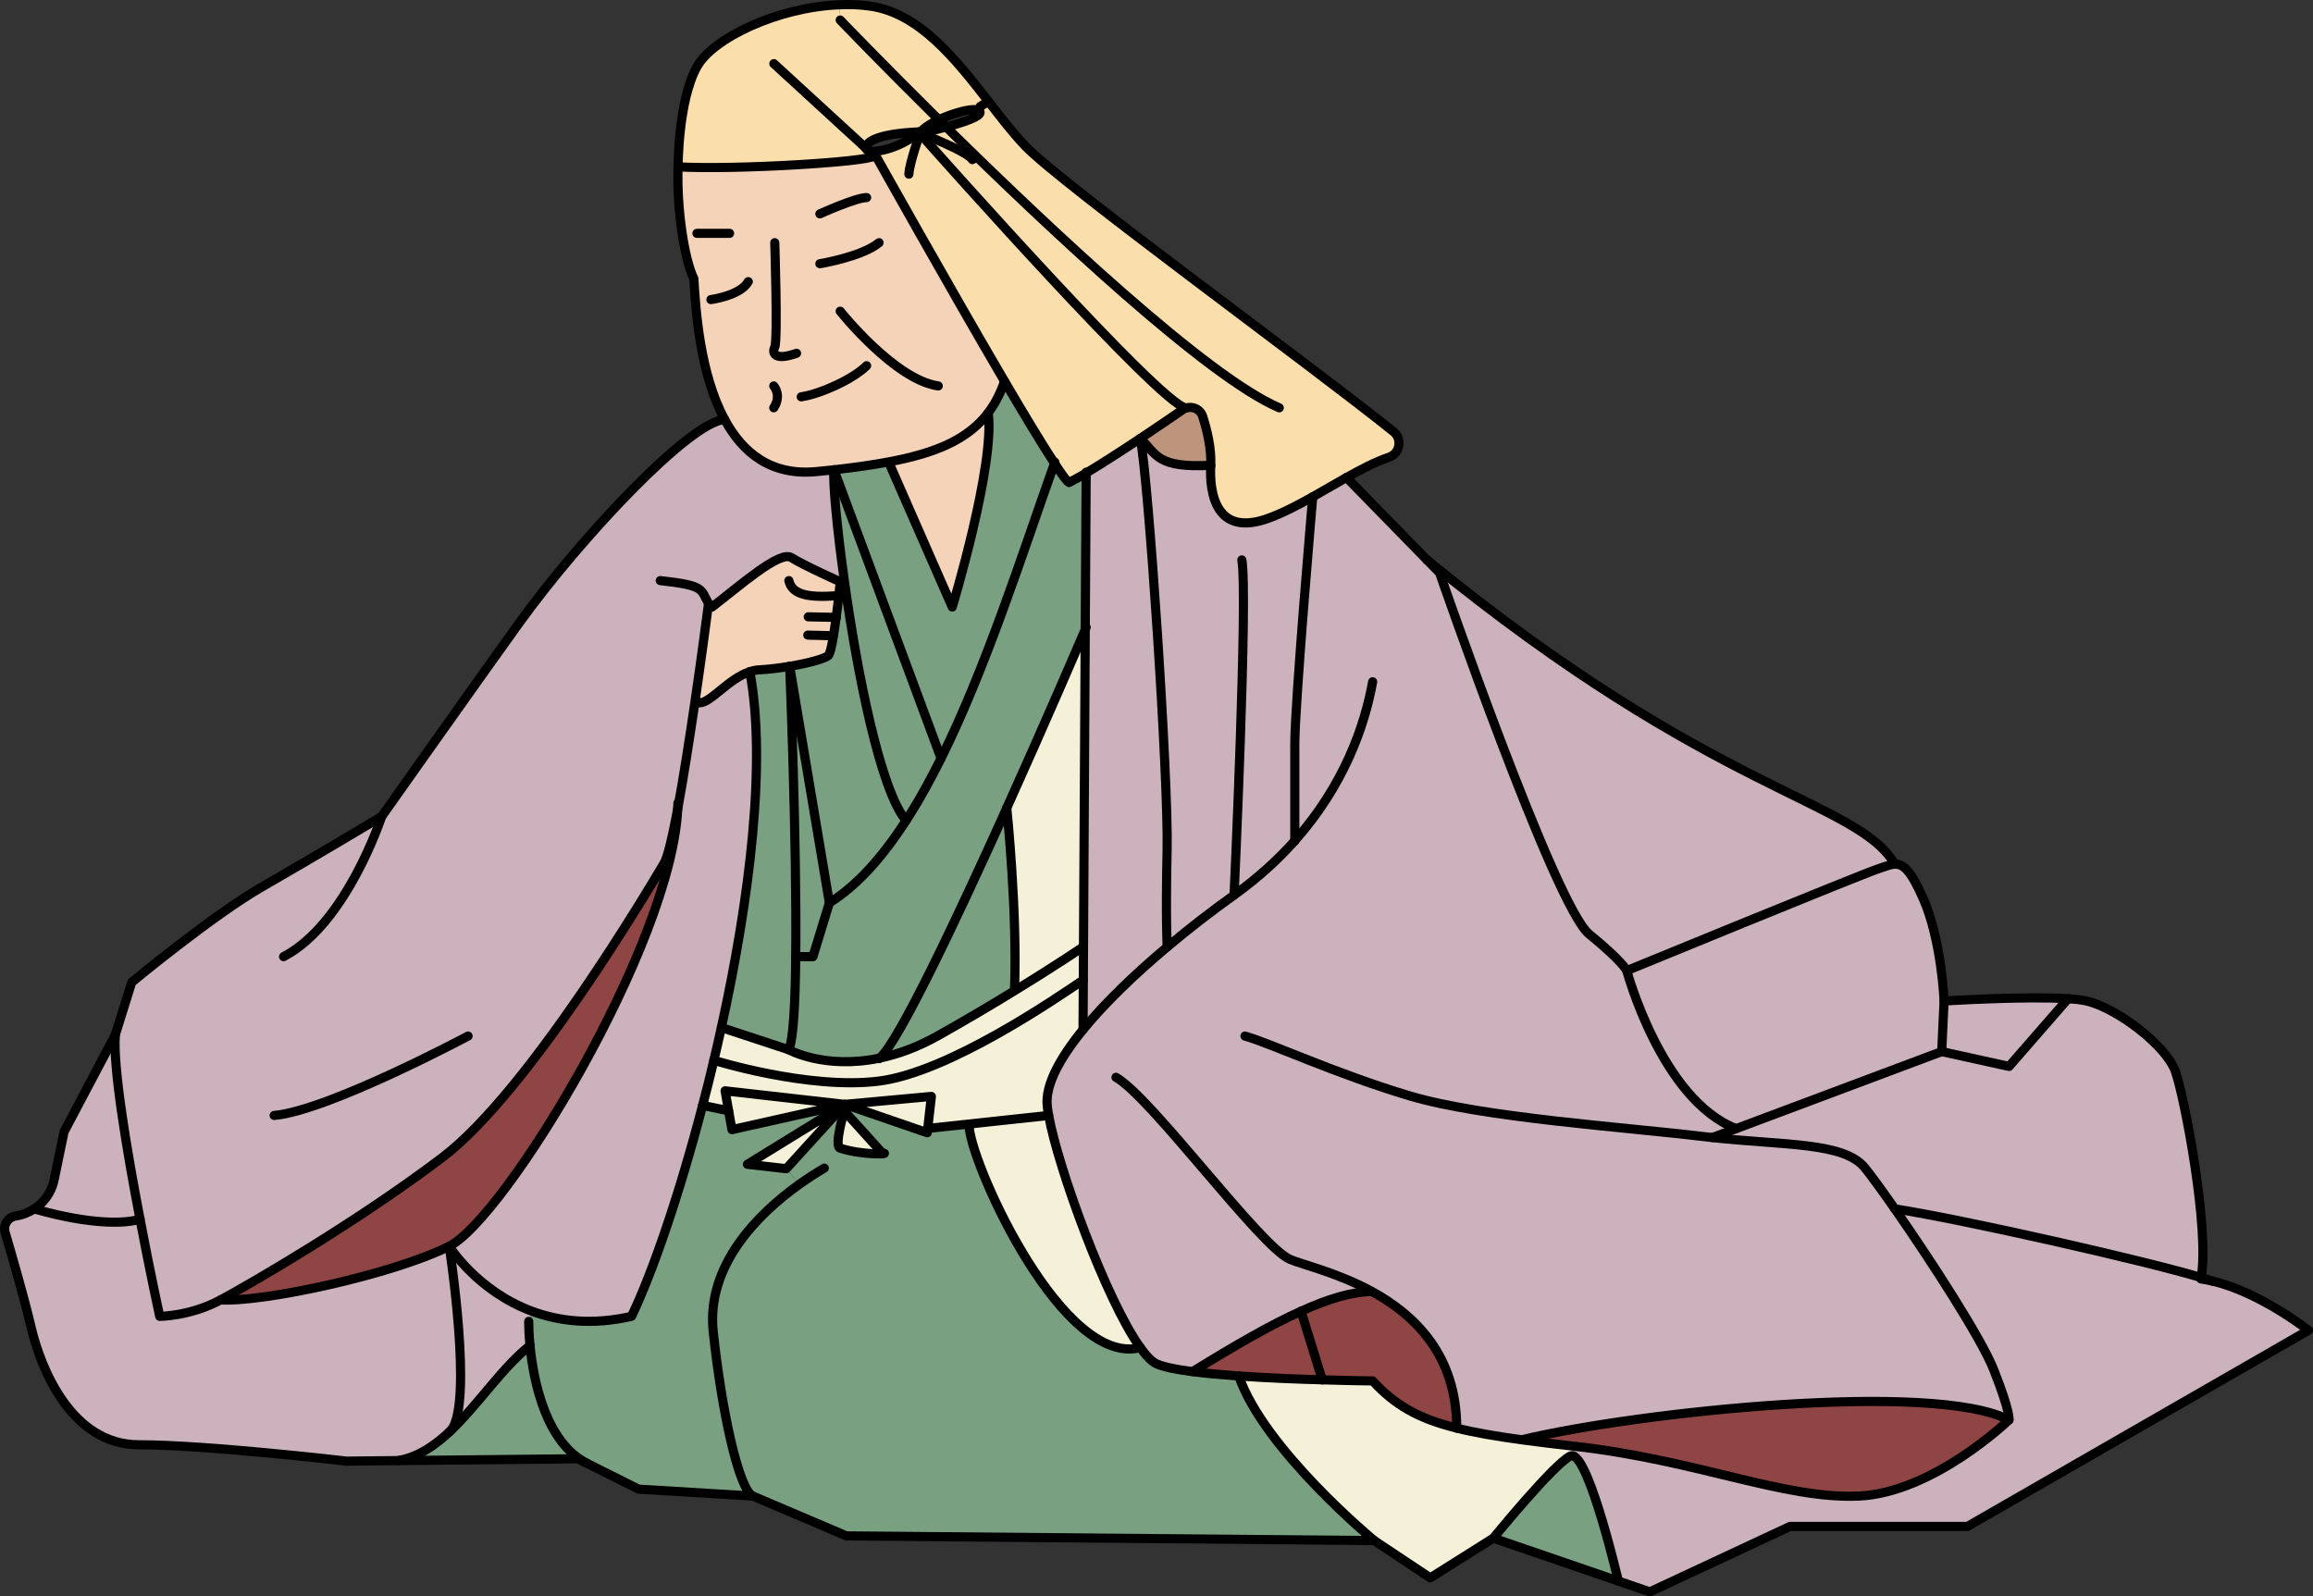 <?xml version="1.0" encoding="UTF-8"?>
<svg id="_レイヤー_1" data-name="レイヤー 1" xmlns="http://www.w3.org/2000/svg" viewBox="0 0 252.86 174.52">
  <rect x="0" y="0" width="252.86" height="174.52" fill="#333333" stroke="none"/>
  <defs>
    <style>
      .cls-1 {
        fill: #79a081;
      }

      .cls-1, .cls-2, .cls-3, .cls-4, .cls-5, .cls-6, .cls-7 {
        stroke-width: 0px;
      }

      .cls-2 {
        fill: #8f4544;
      }

      .cls-3 {
        fill: #bd957c;
      }

      .cls-8 {
        fill: none;
        stroke: #000;
        stroke-linecap: round;
        stroke-linejoin: round;
      }

      .cls-4 {
        fill: #f4d3b9;
      }

      .cls-5 {
        fill: #fadeac;
      }

      .cls-6 {
        fill: #f5f1d8;
      }

      .cls-7 {
        fill: #ccb2bd;
      }
    </style>
  </defs>
  <g>
    <path class="cls-7" d="m226.08,109.18l-6.45,7.4-7.36-1.62.26-5.53s8.86-.56,13.55-.25Z"/>
    <path class="cls-7" d="m212.53,109.43l-.26,5.53-22.47,8.42c-8.17-3.15-11.96-17.27-11.96-17.27,0,0,25.5-10.47,27.54-11.15.71-.23,1.26-.47,1.77-.49.96-.03,1.75.73,3.08,3.72,2.04,4.6,2.3,11.24,2.3,11.24Z"/>
    <path class="cls-7" d="m207.15,94.47c-.51.02-1.06.26-1.77.49-2.04.68-27.54,11.15-27.54,11.15,0,0-.38-.94-4.12-4-3.75-3.07-16.34-39.49-16.34-39.49l-1.37-1.4c31.5,25.74,46.92,26.17,51.14,33.25Z"/>
    <path class="cls-7" d="m189.8,123.38l22.47-8.42,7.36,1.62,6.45-7.4c.83.05,1.52.13,2.02.25,3.32.76,8.68,4.85,9.7,7.66,1.01,2.78,3.78,17.33,2.83,22.57-6.22-1.86-25.92-6.33-33.48-7.51-1.45-2.07-2.65-3.72-3.3-4.51-2.29-2.77-8.63-2.42-16.64-3.28h0s2.59-.98,2.59-.98Z"/>
    <path class="cls-7" d="m149.94,141.16l-.02.03c-2.15.04-4.65.77-7.69,2.15-3.27,1.47-7.14,3.69-11.85,6.6h0c-1.78-.22-3.2-.51-3.95-.85-.52-.24-1.12-.86-1.77-1.77-3.7-5.16-8.97-19.56-10.02-25.38-.08-.42-.13-.79-.16-1.11-.2-2.22,1.35-5.12,3.92-8.27,2.38-2.92,5.64-6.05,9.2-9.04,2.36-1.99,4.85-3.91,7.31-5.67,2.61-1.87,4.8-3.88,6.64-5.94h0v-10.57c0-4.42,1.96-27.03,1.96-27.03,1.24-.7,2.48-1.43,3.69-2.11l8.8,9.01h.01s1.37,1.41,1.37,1.41c0,0,12.59,36.42,16.34,39.49,3.74,3.06,4.12,4,4.12,4,0,0,3.79,14.12,11.96,17.27l-2.59.97h0c8.01.87,14.35.52,16.64,3.29.65.79,1.85,2.44,3.3,4.51,3.86,5.54,9.46,14.15,10.82,17.62,1.88,4.76,1.65,5.46,1.65,5.46-8.23-4.3-40.62-.87-53.24,2.16h0c-2.86-.38-5.18-.78-7.13-1.27,0-8.03-4.64-12.41-9.31-14.96Z"/>
    <path class="cls-1" d="m176.92,172.84l-13.67-4.69s6.58-8.08,8.43-8.98c.08-.04.17-.05.26-.03,1.88.42,4.98,13.7,4.98,13.7Z"/>
    <path class="cls-2" d="m203.17,163.55c-8.17.35-17.54-3.91-30.98-5.44-.04-.01-.09-.01-.13-.01-2.11-.24-3.99-.47-5.68-.7h0c12.62-3.04,45.01-6.47,53.24-2.17,0,0-8.28,7.98-16.45,8.32Z"/>
    <path class="cls-7" d="m241.79,140.03c5.26,1.2,10.57,5.4,10.57,5.4l-37.28,21.44h-19.4l-15.32,7.15-3.44-1.18s-3.1-13.28-4.98-13.7l.12-1.04s.09,0,.13.01c13.44,1.53,22.81,5.79,30.98,5.44,8.17-.34,16.45-8.32,16.45-8.32,0,0,.23-.7-1.65-5.46-1.36-3.47-6.96-12.08-10.82-17.62,7.56,1.18,27.26,5.65,33.48,7.51,0,.05-.01.1-.02.15.39.05.78.13,1.18.22Z"/>
    <path class="cls-6" d="m144.55,150.84c3.2.1,5.51.12,5.51.12,2.44,2.64,4.95,4.1,9.19,5.16,1.95.49,4.27.89,7.13,1.28,1.69.23,3.57.46,5.68.7l-.12,1.04c-.09-.02-.18-.01-.26.03-1.85.9-8.43,8.98-8.43,8.98l-6.89,4.34-6.13-4.08s-12-9.9-14.81-17.99c3.1.22,6.43.35,9.13.42Z"/>
    <path class="cls-2" d="m159.25,156.12c-4.24-1.06-6.75-2.52-9.19-5.16,0,0-2.31-.02-5.51-.12l-2.32-7.5c3.04-1.38,5.54-2.11,7.69-2.15l.02-.03c4.67,2.55,9.31,6.93,9.31,14.96Z"/>
    <path class="cls-2" d="m142.23,143.34l2.32,7.5c-2.7-.07-6.03-.2-9.13-.42-1.82-.13-3.56-.28-5.04-.47h0c4.71-2.92,8.58-5.14,11.85-6.61Z"/>
    <path class="cls-7" d="m134.91,97.85c-2.46,1.76-4.95,3.68-7.31,5.67,0,0-.18-2.94-.01-10.6s-2.04-40.68-2.93-44.99c1.82,1.78,1.82,3.24,7.7,2.94-.17,3.24.68,7.83,6.29,5.79,1.57-.57,3.22-1.43,4.86-2.35,0,0-1.96,22.61-1.96,27.03v10.56h0c-1.84,2.07-4.03,4.08-6.64,5.95Z"/>
    <path class="cls-3" d="m129.62,44.62c.75-.27,1.61.11,1.86.91.46,1.43.97,3.5.88,5.34-5.88.3-5.88-1.16-7.7-2.94,1.8-1.2,3.48-2.35,4.63-3.14.11-.07.22-.13.33-.17Z"/>
    <path class="cls-7" d="m118.64,68.81l.1-17.1c1.72-1.03,3.9-2.44,5.92-3.78.89,4.31,3.1,37.33,2.93,44.99s.01,10.6.01,10.6c-3.56,2.99-6.82,6.12-9.2,9.04l.03-5.43.02-3.61.19-34.71Z"/>
    <path class="cls-6" d="m124.66,147.32c-8.38,2.15-18.18-19.34-18.69-23.94l-.05-.5,8.72-.94c1.05,5.82,6.32,20.22,10.02,25.38Z"/>
    <path class="cls-1" d="m99.05,89.7c1.35-2.07,2.62-4.37,3.83-6.8,4.91-9.9,8.83-22.2,12.4-32.26.81,1.25,1.38,2.01,1.59,2.11.51-.26,1.15-.62,1.87-1.04l-.1,17.1c-.64,1.5-4.32,10.08-8.58,19.52h0c-5.44,12.08-11.8,25.54-13.89,27.34-6.05,1.27-9.96-.92-9.96-.92.51-.91.73-4.94.78-10.17h1.88l1.8-5.88c3.09-1.93,5.86-5.08,8.38-9Z"/>
    <path class="cls-6" d="m118.64,68.81l-.19,34.71h-.05s-2.74,1.88-7.42,4.74l-.07-.11c.32-8.29-.8-19.37-.85-19.81h0c4.26-9.45,7.94-18.03,8.58-19.53Z"/>
    <path class="cls-1" d="m110.91,108.15l.07.11c-2.32,1.43-5.13,3.1-8.32,4.9-2.35,1.33-4.53,2.1-6.49,2.51,2.09-1.8,8.45-15.26,13.89-27.33.05.44,1.17,11.52.85,19.81Z"/>
    <path class="cls-1" d="m109.82,41.68c2.18,3.71,4.14,6.95,5.46,8.96-3.57,10.06-7.49,22.36-12.4,32.26l-11.71-31.54c2.22-.25,4.22-.53,6.01-.87l.03.16,6.89,15.71s4.7-15.53,3.93-21.23c.74-.98,1.33-2.12,1.79-3.45Z"/>
    <path class="cls-4" d="m108.03,45.13c.77,5.7-3.93,21.23-3.93,21.23l-6.89-15.71-.03-.16c5.19-.97,8.66-2.48,10.85-5.36Z"/>
    <path class="cls-5" d="m129.6,44.58c-2.84-.49-26.98-27.67-28.49-29.37l.18-.4c-.21-.1-.41-.19-.58-.27.39-.07,1.52-.33,2.73-.65,1.86-.5,3.92-1.18,3.7-1.68-.07-.16-.3-.23-.65-.23l.67-.34.89-.55h.01c1.39,1.79,2.71,3.51,4.04,4.89,4.11,4.26,31.39,24.08,40.24,31.21.99.8.71,2.38-.49,2.79-1.45.49-3.02,1.31-4.65,2.22-1.21.68-2.45,1.41-3.69,2.11-1.64.92-3.29,1.78-4.86,2.35-5.61,2.04-6.46-2.55-6.29-5.79.09-1.84-.42-3.91-.88-5.34-.25-.8-1.11-1.18-1.86-.91l-.02-.04Z"/>
    <path class="cls-1" d="m91.17,51.36l11.71,31.54c-1.21,2.43-2.48,4.73-3.83,6.8-2.81-3.32-5.33-16.11-6.73-26.09-.84-5.96-1.28-10.91-1.15-12.25Z"/>
    <polygon class="cls-6" points="101.82 119.86 101.42 123.36 101.37 123.83 92.35 120.73 101.82 119.86"/>
    <path class="cls-4" d="m79.22,45.86c-2.74-5.06-3.17-12.13-3.37-15.41-1.03-2.04-1.89-7.7-1.72-12.21,6.15.34,20.61-.51,21.46-1.19l.34.31s7.8,13.94,13.89,24.32c-.46,1.33-1.05,2.47-1.79,3.45-2.19,2.88-5.66,4.39-10.85,5.36-1.79.34-3.79.62-6.01.87-.61.06-1.24.13-1.88.19-5.02.5-8.13-2.09-10.07-5.69Z"/>
    <path class="cls-5" d="m101.11,15.21c1.51,1.7,25.65,28.88,28.49,29.37l.02.04c-.11.04-.22.1-.33.17-1.15.79-2.83,1.94-4.63,3.14-2.02,1.34-4.2,2.75-5.92,3.78-.72.42-1.36.78-1.87,1.04-.21-.1-.78-.86-1.59-2.11-1.32-2.01-3.28-5.25-5.46-8.96-6.09-10.38-13.89-24.32-13.89-24.32l-.34-.31-.62-.57c.94.29,3.81-.47,5.48-2.06.05.03.11.05.17.08-.02.02-.03.05-.04.07,0,0,0,.01,0,.01h0s.06-.02.13-.04c.17.08.37.17.58.27l-.18.4Z"/>
    <path class="cls-5" d="m95.59,17.05c-.85.68-15.31,1.53-21.46,1.19,0-.14.01-7.24,2.06-10.94,1.74-3.15,8.87-6.52,15.58-6.78l.08,1.67s4.46,4.65,10.78,10.9c-.92.44-1.71.95-2.01,1.41-.06-.03-.12-.05-.17-.08,0,0-4.89.11-5.69,1.44-.08.13-.11.24-.1.33,0,.01.01.01.01.01.02.13.13.22.3.28l.62.57Z"/>
    <path class="cls-5" d="m91.77.52c1.13-.05,2.24,0,3.31.14,5.4.74,9.39,5.81,12.98,10.43h-.01l-.89.55-.67.34c-.89,0-2.52.49-3.86,1.11-6.32-6.25-10.78-10.9-10.78-10.9l-.08-1.67Z"/>
    <path class="cls-1" d="m91.41,67.49c.12-.86.22-1.71.29-2.39.08-.7.13-1.23.15-1.42l.47-.07c1.4,9.98,3.92,22.77,6.73,26.09-2.52,3.92-5.29,7.07-8.38,9l-4.34-25.86c2.24-.37,4.06-.91,4.26-1.22.28-.43.58-2.31.82-4.13Z"/>
    <polygon class="cls-6" points="92.35 120.73 85.96 127.76 81.71 127.28 92.35 120.73"/>
    <polygon class="cls-6" points="92.35 120.73 80.02 123.49 79.65 121.43 79.27 119.25 92.35 120.73"/>
    <path class="cls-6" d="m91.84,125.51c-.69-.22.46-4.06.46-4.06l4.14,4.58c1.19.14-2.16.29-4.6-.52Z"/>
    <path class="cls-6" d="m86.21,114.75s3.91,2.19,9.96.92c1.96-.41,4.14-1.18,6.49-2.51,3.19-1.8,6-3.47,8.32-4.9,4.68-2.86,7.42-4.74,7.42-4.74h.05l-.02,3.61c-2.92,1.96-14.73,10.12-22.39,11.06-7.66.95-18-2.28-18-2.28.28-1.18.56-2.38.82-3.58l7.35,2.42Z"/>
    <path class="cls-1" d="m86.33,72.84l4.34,25.86-1.8,5.88h-1.88c.14-12.47-.66-31.74-.66-31.74Z"/>
    <path class="cls-4" d="m82.96,73.23c-.34.02-.67.09-.99.2-2.33.76-4.28,3.41-5.49,3.4l-.51-.08c.73-4.97,1.3-9.35,1.45-10.49l.42.1c3.01-2.3,7.41-6.22,8.68-5.4,1.28.82,5.34,2.64,5.34,2.64,0,0,0,.03-.01.08-.02.19-.07.72-.15,1.42-.07.68-.17,1.53-.29,2.39-.24,1.82-.54,3.7-.82,4.13-.2.31-2.02.85-4.26,1.22-1.07.18-2.24.33-3.37.39Z"/>
    <path class="cls-1" d="m85.96,127.76l6.39-7.03,9.02,3.1.05-.47,4.5-.48.05.5c.51,4.6,10.31,26.09,18.69,23.94.65.91,1.25,1.53,1.77,1.77.75.34,2.17.63,3.95.86,1.48.19,3.22.34,5.04.47,2.81,8.09,14.81,17.99,14.81,17.99l-57.7-.51-10.22-4.35c-1.53-.68-3.4-9.19-4.34-17.98-.76-7.23,4.86-12.85,9.41-16.1l-1.42-1.71Zm6.34-6.31s-1.15,3.84-.46,4.06c2.44.81,5.79.66,4.6.52l-4.14-4.58Z"/>
    <path class="cls-1" d="m86.99,104.58c-.05,5.23-.27,9.26-.78,10.17l-7.35-2.42c3.09-14.01,4.96-29.06,3.11-38.9.32-.11.65-.18.99-.2,1.13-.06,2.3-.21,3.37-.39,0,0,.8,19.27.66,31.74Z"/>
    <path class="cls-1" d="m57.94,147.1c-.11-1.11-.14-2.03-.14-2.65l.4-1.09c2.92,1.07,6.53,1.53,10.84.54,2.31-4.82,5.23-13.32,7.77-23.06l2.84.59.37,2.06,12.33-2.76-10.64,6.55,4.25.48,1.42,1.71c-4.55,3.25-10.17,8.87-9.41,16.1.94,8.79,2.81,17.3,4.34,17.98l-12.51-.76-5.61-2.81c-4.43-2.22-5.85-8.77-6.25-12.88Z"/>
    <path class="cls-6" d="m76.81,120.84c.43-1.61.84-3.26,1.23-4.93,0,0,10.34,3.23,18,2.28,7.66-.94,19.47-9.1,22.39-11.06l-.03,5.43c-2.57,3.15-4.12,6.05-3.92,8.27.03.32.08.69.16,1.11l-8.72.94-4.5.48.4-3.5-9.47.87-13.08-1.48.38,2.18-2.84-.59Z"/>
    <path class="cls-7" d="m77.42,66.26c-.15,1.14-.72,5.52-1.45,10.49-.58,3.94-1.25,8.26-1.88,11.66-.56,3-1.09,5.28-1.49,5.95-1.52,2.56-14.8,25.02-24.24,32.17-9.45,7.15-20.94,13.79-24.26,15.58s-6.64,1.79-6.64,1.79c0,0-1.04-4.75-2.15-10.61-1.43-7.45-2.99-16.69-2.7-20.18l1.79-5.73s8.94-7.4,14.3-10.46c5.36-3.07,13.02-7.66,13.02-7.66,0,0,11.22-15.87,15.06-21.19,6.64-9.2,18.58-21.96,22.44-22.21,1.94,3.6,5.05,6.19,10.07,5.69.64-.06,1.27-.13,1.88-.19-.13,1.34.31,6.29,1.15,12.25l-.47.07s.01-.08.01-.08c0,0-4.06-1.82-5.34-2.64-1.27-.82-5.67,3.1-8.68,5.4l-.42-.1Z"/>
    <path class="cls-7" d="m76.48,76.83c1.21.01,3.16-2.64,5.49-3.4,1.85,9.84-.02,24.89-3.11,38.9-.26,1.2-.54,2.4-.82,3.58-.39,1.67-.8,3.32-1.23,4.93-2.54,9.74-5.46,18.24-7.77,23.06-4.31.99-7.92.53-10.84-.54-6.06-2.23-9.09-7.12-9.09-7.12,6.04-3.03,24.27-32.87,24.98-47.83.63-3.4,1.3-7.72,1.88-11.66l.51.08Z"/>
    <path class="cls-2" d="m72.6,94.36c.4-.67.93-2.95,1.49-5.95-.71,14.96-18.94,44.8-24.98,47.83-6.13,3.06-20.16,6.12-25.01,5.87,3.32-1.79,14.81-8.43,24.26-15.58,9.44-7.15,22.72-29.61,24.24-32.17Z"/>
    <path class="cls-1" d="m49.31,156.35c3.02-2.88,5.63-6.91,8.63-9.25.4,4.11,1.82,10.66,6.25,12.88l-1.02-.51-19.67.2c2.18-.37,4.07-1.65,5.81-3.32Z"/>
    <path class="cls-7" d="m58.2,143.36l-.4,1.09c0,.62.03,1.54.14,2.65-3,2.34-5.61,6.37-8.63,9.25,2.46-2.94-.2-20.11-.2-20.11,0,0,3.03,4.89,9.09,7.12Z"/>
    <path class="cls-7" d="m49.11,136.24s2.66,17.17.2,20.11c-1.74,1.67-3.63,2.95-5.81,3.32l-5.61.06s-15.32-1.79-22.72-1.79-10.73-8.43-11.75-12.77c-.73-3.12-2.13-7.97-2.86-10.44-.24-.83.31-1.67,1.16-1.8.74-.11,1.43-.39,2.03-.78,0,0,7.36,2.28,11.56,1.14,1.11,5.86,2.15,10.61,2.15,10.61,0,0,3.32,0,6.64-1.79,4.85.25,18.88-2.81,25.01-5.87Z"/>
    <path class="cls-7" d="m15.31,133.29c-4.2,1.14-11.56-1.14-11.56-1.14.25-.16.48-.35.7-.55.73-.69,1.26-1.61,1.47-2.65l1.08-5.22,5.61-10.62c-.29,3.49,1.27,12.73,2.7,20.18Z"/>
  </g>
  <g>
    <path class="cls-8" d="m74.13,18.24c-.17,4.51.69,10.17,1.72,12.21.2,3.28.63,10.35,3.37,15.41,1.94,3.6,5.05,6.19,10.07,5.69.64-.06,1.27-.13,1.88-.19,2.22-.25,4.22-.53,6.01-.87,5.19-.97,8.66-2.48,10.85-5.36.74-.98,1.33-2.12,1.79-3.45"/>
    <path class="cls-8" d="m94.67,16.2l.3.28.62.57.34.31s7.8,13.94,13.89,24.32c2.18,3.71,4.14,6.95,5.46,8.96.81,1.25,1.38,2.01,1.59,2.11.51-.26,1.15-.62,1.87-1.04,1.72-1.03,3.9-2.44,5.92-3.78,1.8-1.2,3.48-2.35,4.63-3.14.11-.07.22-.13.33-.17.75-.27,1.61.11,1.86.91.46,1.43.97,3.5.88,5.34-.17,3.24.68,7.83,6.29,5.79,1.57-.57,3.22-1.43,4.86-2.35,1.24-.7,2.48-1.43,3.69-2.11,1.63-.91,3.2-1.73,4.65-2.22,1.2-.41,1.48-1.99.49-2.79-8.85-7.13-36.13-26.95-40.24-31.21-1.33-1.38-2.65-3.1-4.04-4.89-3.59-4.62-7.58-9.69-12.98-10.43-1.07-.15-2.18-.19-3.31-.14-6.71.26-13.84,3.63-15.58,6.78-2.05,3.7-2.06,10.8-2.06,10.94,6.15.34,20.61-.51,21.46-1.19"/>
    <line class="cls-8" x1="84.6" y1="6.96" x2="94.66" y2="16.19"/>
    <path class="cls-8" d="m91.85,2.19s4.46,4.65,10.78,10.9c.27.26.54.53.81.8,11.53,11.35,28.59,27.36,36.41,30.69"/>
    <path class="cls-8" d="m101.04,15.13s.03.03.07.08c1.51,1.7,25.65,28.88,28.49,29.37"/>
    <path class="cls-8" d="m84.7,26.53s.34,10.73,0,11.41,0,1.53,2.38.68"/>
    <path class="cls-8" d="m91.85,34.02s5.95,7.49,10.72,8.17"/>
    <path class="cls-8" d="m84.59,42.19s.9,1.02,0,2.39"/>
    <path class="cls-8" d="m87.59,43.38c2.21-.34,5.71-1.97,7.15-3.4"/>
    <path class="cls-8" d="m89.63,28.83s4.6-.76,6.47-2.3"/>
    <path class="cls-8" d="m77.72,32.75s3.23-.43,4.08-1.96"/>
    <path class="cls-8" d="m89.63,23.38s3.92-1.78,5.11-1.78"/>
    <line class="cls-8" x1="79.76" y1="25.51" x2="76.19" y2="25.51"/>
    <path class="cls-8" d="m97.21,50.65l6.89,15.71s4.7-15.53,3.93-21.23"/>
    <path class="cls-8" d="m156.01,61.22l1.37,1.4s12.59,36.42,16.34,39.49c3.74,3.06,4.12,4,4.12,4,0,0,25.5-10.47,27.54-11.15.71-.23,1.26-.47,1.77-.49.96-.03,1.75.73,3.08,3.72,2.04,4.6,2.3,11.24,2.3,11.24,0,0,8.86-.56,13.55-.25.83.05,1.52.13,2.02.25,3.32.76,8.68,4.85,9.7,7.66,1.01,2.78,3.78,17.33,2.83,22.57,0,.05-.01.1-.02.15.39.05.78.13,1.18.22,5.26,1.2,10.57,5.4,10.57,5.4l-37.28,21.44h-19.4l-15.32,7.15-3.44-1.18-13.67-4.69-6.89,4.34-6.13-4.08-57.7-.51-10.22-4.35-12.51-.76-5.61-2.81-1.02-.51-19.67.2-5.61.06s-15.32-1.79-22.72-1.79-10.73-8.43-11.75-12.77c-.73-3.12-2.13-7.97-2.86-10.44-.24-.83.31-1.67,1.16-1.8.74-.11,1.43-.39,2.03-.78.25-.16.48-.35.7-.55.73-.69,1.26-1.61,1.47-2.65l1.08-5.22,5.61-10.62,1.79-5.73s8.94-7.4,14.3-10.46c5.36-3.07,13.02-7.66,13.02-7.66,0,0,11.22-15.87,15.06-21.19,6.64-9.2,18.58-21.96,22.44-22.21"/>
    <line class="cls-8" x1="147.2" y1="52.2" x2="156" y2="61.21"/>
    <path class="cls-8" d="m72.18,63.47c5.02.55,4.37.98,5.28,2.5,0,0-.01.1-.04.29-.15,1.14-.72,5.52-1.45,10.49-.58,3.94-1.25,8.26-1.88,11.66-.56,3-1.09,5.28-1.49,5.95-1.52,2.56-14.8,25.02-24.24,32.17-9.45,7.15-20.94,13.79-24.26,15.58s-6.64,1.79-6.64,1.79c0,0-1.04-4.75-2.15-10.61-1.43-7.45-2.99-16.69-2.7-20.18"/>
    <path class="cls-8" d="m51.17,113.26s-15.32,8.17-21.2,8.68"/>
    <path class="cls-8" d="m41.72,89.26s-3.83,11.74-10.72,15.32"/>
    <path class="cls-8" d="m74.11,87.79c0,.2-.01.41-.02.62-.71,14.96-18.94,44.8-24.98,47.83-6.13,3.06-20.16,6.12-25.01,5.87"/>
    <path class="cls-8" d="m77.84,66.36c3.01-2.3,7.41-6.22,8.68-5.4,1.28.82,5.34,2.64,5.34,2.64,0,0,0,.03-.01.08-.02.19-.07.72-.15,1.42-.07.68-.17,1.53-.29,2.39-.24,1.82-.54,3.7-.82,4.13-.2.31-2.02.85-4.26,1.22-1.07.18-2.24.33-3.37.39-.34.02-.67.09-.99.2-2.33.76-4.28,3.41-5.49,3.4"/>
    <path class="cls-8" d="m86.24,63.47c.29,1.32,1.65,1.98,5.46,1.63"/>
    <polyline class="cls-8" points="88.36 67.43 91.41 67.49 91.42 67.49"/>
    <line class="cls-8" x1="88.31" y1="69.43" x2="91.1" y2="69.5"/>
    <polyline class="cls-8" points="118.74 51.62 118.74 51.71 118.64 68.81 118.45 103.52 118.43 107.13 118.4 112.56"/>
    <path class="cls-8" d="m141.55,91.91c-1.84,2.06-4.03,4.07-6.64,5.94-2.46,1.76-4.95,3.68-7.31,5.67-3.56,2.99-6.82,6.12-9.2,9.04-2.57,3.15-4.12,6.05-3.92,8.27.03.32.08.69.16,1.11,1.05,5.82,6.32,20.22,10.02,25.38.65.91,1.25,1.53,1.77,1.77.75.34,2.17.63,3.95.86,1.48.19,3.22.34,5.04.47,3.1.22,6.43.35,9.13.42,3.2.1,5.51.12,5.51.12,2.44,2.64,4.95,4.1,9.19,5.16,1.95.49,4.27.89,7.13,1.28,1.69.23,3.57.46,5.68.7.04,0,.09,0,.13.01,13.44,1.53,22.81,5.79,30.98,5.44,8.17-.34,16.45-8.32,16.45-8.32,0,0,.23-.7-1.65-5.46-1.36-3.47-6.96-12.08-10.82-17.62-1.45-2.07-2.65-3.72-3.3-4.51-2.29-2.77-8.63-2.42-16.64-3.28-.35-.04-.71-.08-1.07-.12-8.51-1.03-24-2.05-32-4.43-8-2.38-15.32-5.79-18.04-6.55"/>
    <path class="cls-8" d="m150.06,74.53c-.89,4.94-3.19,11.38-8.51,17.37"/>
    <path class="cls-8" d="m122,117.77c3.89,2.21,15.8,18.55,19.04,19.91,1.43.6,5.18,1.46,8.9,3.48,4.67,2.55,9.31,6.93,9.31,14.96"/>
    <path class="cls-8" d="m149.92,141.19c-2.15.04-4.65.77-7.69,2.15-3.27,1.47-7.14,3.69-11.85,6.6"/>
    <polyline class="cls-8" points="142.23 143.33 142.23 143.34 144.55 150.84 144.55 150.85"/>
    <path class="cls-8" d="m166.38,157.39c12.62-3.03,45.01-6.46,53.24-2.16"/>
    <path class="cls-8" d="m207.15,132.15c7.56,1.18,27.26,5.65,33.48,7.51.47.13.86.26,1.16.37.03.01.07.02.1.03"/>
    <polyline class="cls-8" points="187.21 124.35 189.8 123.38 212.27 114.96 219.63 116.58 226.08 109.18"/>
    <path class="cls-8" d="m177.84,106.11s3.79,14.12,11.96,17.27"/>
    <path class="cls-8" d="m124.66,47.93c.89,4.31,3.1,37.33,2.93,44.99s.01,10.6.01,10.6"/>
    <path class="cls-8" d="m135.76,61.21c.68,3.79-.85,36.64-.85,36.64"/>
    <path class="cls-8" d="m143.51,54.31s-1.96,22.61-1.96,27.03v10.56h0"/>
    <line class="cls-8" x1="91.17" y1="51.36" x2="102.88" y2="82.9"/>
    <path class="cls-8" d="m110.06,88.34c-5.44,12.07-11.8,25.53-13.89,27.33-.03.03-.05.04-.07.06"/>
    <path class="cls-8" d="m118.74,68.58s-.03.08-.1.23c-.64,1.5-4.32,10.08-8.58,19.52"/>
    <path class="cls-8" d="m91.17,51.36c-.13,1.34.31,6.29,1.15,12.25,1.4,9.98,3.92,22.77,6.73,26.09h.01"/>
    <path class="cls-8" d="m81.97,73.43c1.85,9.84-.02,24.89-3.11,38.9-.26,1.2-.54,2.4-.82,3.58-.39,1.67-.8,3.32-1.23,4.93-2.54,9.74-5.46,18.24-7.77,23.06-4.31.99-7.92.53-10.84-.54-6.06-2.23-9.09-7.12-9.09-7.12,0,0,2.66,17.17.2,20.11-.06.08-.13.14-.2.2"/>
    <path class="cls-8" d="m86.33,72.84l4.34,25.86c3.09-1.93,5.86-5.08,8.38-9,1.35-2.07,2.62-4.37,3.83-6.8,4.91-9.9,8.83-22.2,12.4-32.26.01-.04.03-.07.04-.11"/>
    <path class="cls-8" d="m78.04,115.91s10.34,3.23,18,2.28c7.66-.94,19.47-9.1,22.39-11.06"/>
    <polyline class="cls-8" points="114.64 121.94 105.92 122.88 101.42 123.36"/>
    <line class="cls-8" x1="76.81" y1="120.84" x2="79.65" y2="121.43"/>
    <polygon class="cls-8" points="92.35 120.73 80.02 123.49 79.65 121.43 79.27 119.25 92.35 120.73"/>
    <polygon class="cls-8" points="92.35 120.73 101.82 119.86 101.42 123.36 101.37 123.83 92.35 120.73"/>
    <polyline class="cls-8" points="92.35 120.73 81.71 127.28 85.96 127.76 92.35 120.73"/>
    <path class="cls-8" d="m92.3,121.45l4.14,4.58c1.19.14-2.16.29-4.6-.52-.69-.22.46-4.06.46-4.06Z"/>
    <path class="cls-8" d="m90.11,127.7c-.81.47-1.74,1.07-2.73,1.77-4.55,3.25-10.17,8.87-9.41,16.1.94,8.79,2.81,17.3,4.34,17.98"/>
    <path class="cls-8" d="m57.8,144.45c0,.62.03,1.54.14,2.65.4,4.11,1.82,10.66,6.25,12.88"/>
    <path class="cls-8" d="m57.95,147.09h0c-3,2.35-5.61,6.38-8.63,9.26-1.74,1.67-3.63,2.95-5.81,3.32"/>
    <path class="cls-8" d="m3.75,132.15s7.36,2.28,11.56,1.14"/>
    <path class="cls-8" d="m150.23,168.41s-12-9.9-14.81-17.99"/>
    <path class="cls-8" d="m163.25,168.15s6.58-8.08,8.43-8.98c.08-.04.17-.05.26-.03,1.88.42,4.98,13.7,4.98,13.7"/>
    <path class="cls-8" d="m100.45,14.42c-1.67,1.59-4.54,2.35-5.48,2.06-.17-.06-.28-.15-.3-.28,0,0-.01,0-.01-.01,0-.09.02-.2.1-.33.8-1.33,5.69-1.44,5.69-1.44Z"/>
    <path class="cls-8" d="m100.57,14.58s0-.01,0-.01c.01-.02.02-.05.04-.07.3-.46,1.09-.97,2.01-1.41,1.34-.62,2.97-1.11,3.86-1.11.35,0,.58.07.65.23.22.5-1.84,1.18-3.7,1.68-1.21.32-2.34.58-2.73.65-.07.02-.11.03-.13.03h0Z"/>
    <path class="cls-8" d="m100.57,14.58s-1.15,3.25-1.21,4.46"/>
    <path class="cls-8" d="m100.45,14.42c.05.03.11.05.17.08.03.01.06.03.09.04.17.08.37.17.58.27,1.75.76,4.49,1.88,5.02,2.64"/>
    <line class="cls-8" x1="107.16" y1="11.64" x2="108.05" y2="11.09"/>
    <path class="cls-8" d="m124.66,47.93c1.82,1.78,1.82,3.24,7.7,2.94"/>
    <path class="cls-8" d="m156,61.21h.01c31.5,25.75,46.92,26.18,51.14,33.26"/>
    <path class="cls-8" d="m86.33,72.84s.8,19.27.66,31.74c-.05,5.23-.27,9.26-.78,10.17"/>
    <polyline class="cls-8" points="86.98 104.58 86.99 104.58 88.87 104.58 90.67 98.7"/>
    <path class="cls-8" d="m105.97,123.38c.51,4.6,10.31,26.09,18.69,23.94"/>
    <path class="cls-8" d="m110.06,88.33h0c.05.45,1.17,11.53.85,19.82"/>
    <path class="cls-8" d="m78.86,112.33l7.35,2.42s3.91,2.19,9.96.92c1.96-.41,4.14-1.18,6.49-2.51,3.19-1.8,6-3.47,8.32-4.9,4.68-2.86,7.42-4.74,7.42-4.74"/>
    <line class="cls-8" x1="212.27" y1="114.96" x2="212.53" y2="109.43"/>
  </g>
</svg>